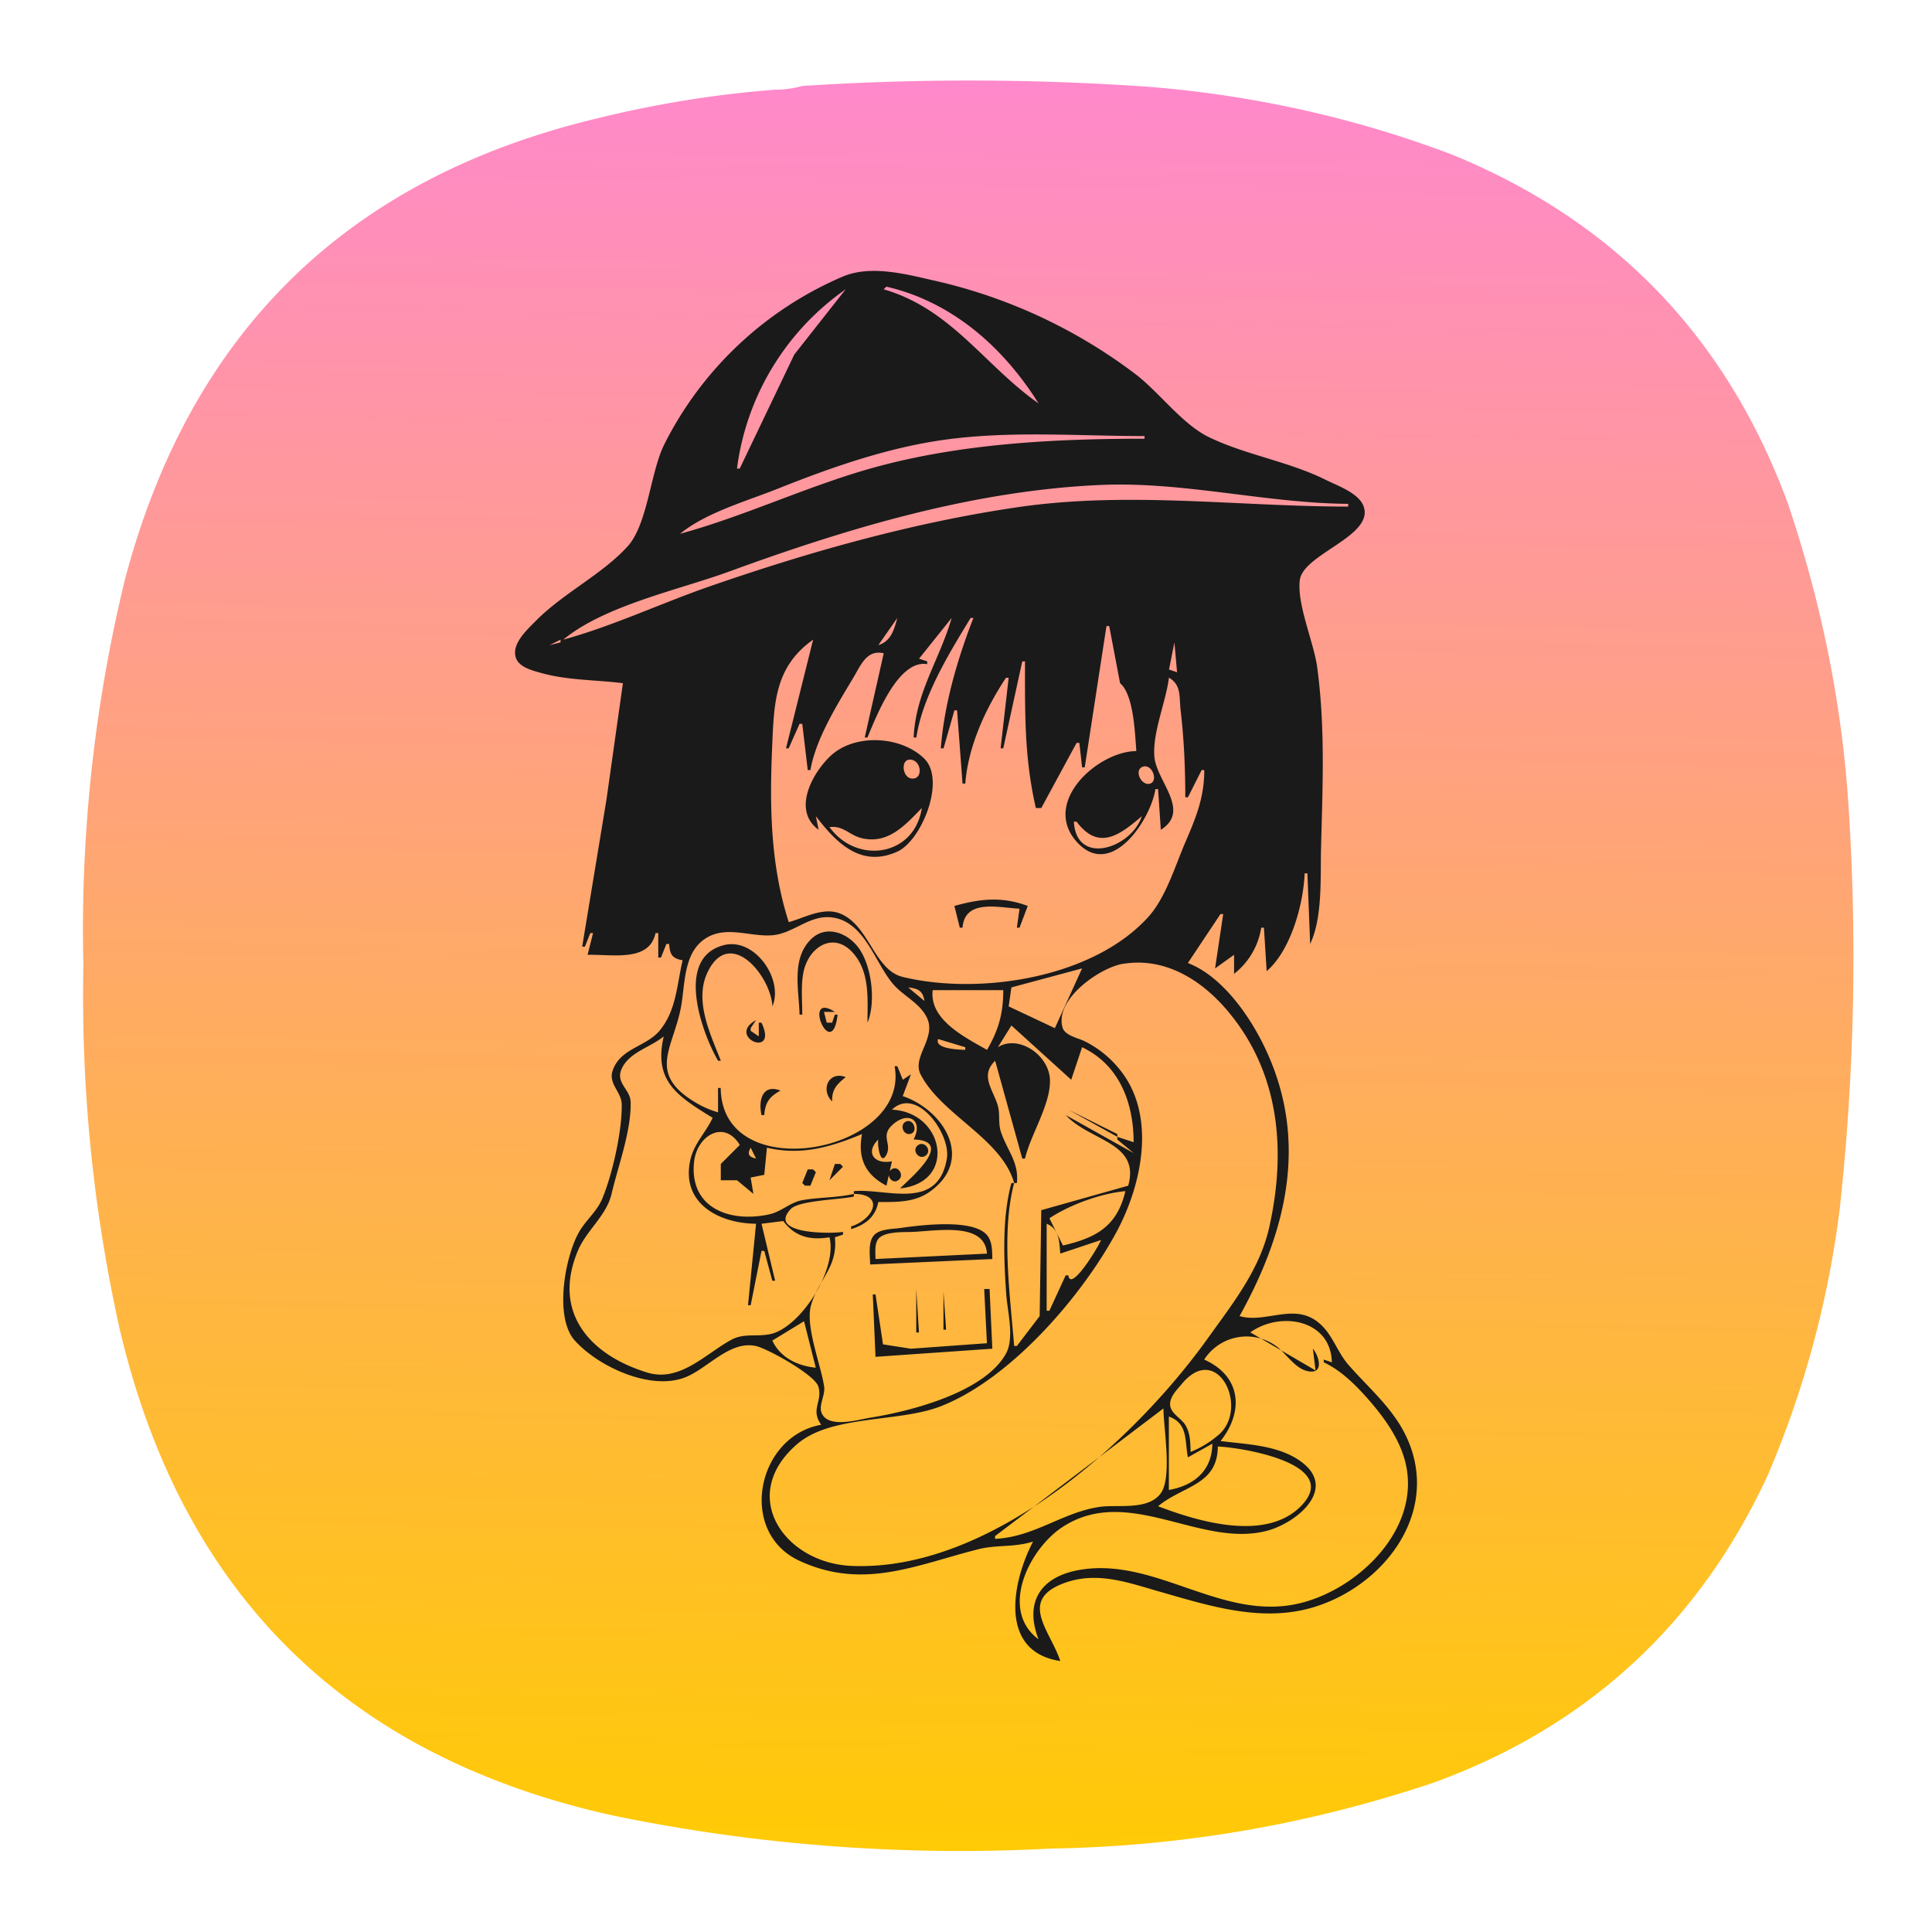 <svg xmlns="http://www.w3.org/2000/svg" xmlns:xlink="http://www.w3.org/1999/xlink" xml:space="preserve" width="24" height="24" fill="none">
<defs>
<linearGradient id="a">
<stop offset="0" style="stop-color:#fc0;stop-opacity:1"/>
<stop offset="1" style="stop-color:#ff80e5;stop-opacity:1"/>
</linearGradient>
<linearGradient xlink:href="#a" id="b" x1="8.57" x2="8.905" y1="17.69" y2="-1.408" gradientUnits="userSpaceOnUse"/>
</defs>
<path d="M7.219.836q.135 0 .258-.035a24 24 0 0 1 3.23.008c.969.078 1.926.289 2.836.636 1.519.625 2.555 1.711 3.121 3.254.313.93.508 1.887.566 2.867a21.6 21.6 0 0 1-.085 3.696 9.2 9.2 0 0 1-.672 2.488q-.962 2.074-3.102 2.859c-1.16.391-2.348.598-3.578.618a16 16 0 0 1-4.086-.309c-2.48-.551-4.016-2.066-4.594-4.543a14.3 14.3 0 0 1-.336-3.383 13.8 13.8 0 0 1 .387-3.59q.914-3.468 4.406-4.3.81-.2 1.649-.266" style="fill:url(#b);fill-opacity:1;fill-rule:evenodd;stroke:none" transform="scale(1.333)"/>
<path d="m7.738 8.487-.205 1.451-.301 1.822h.034l.067-.169h.034l-.068.27c.32-.006.768.09.844-.27h.034v.304h.034l.067-.169h.034c.01.13.036.18.168.203-.073.305-.076.62-.287.875-.17.203-.501.22-.586.508-.045.154.113.256.116.405.007.328-.117.88-.245 1.181-.064.151-.202.262-.284.405-.175.304-.312 1.058-.056 1.347.292.327.944.63 1.376.459.278-.11.553-.46.877-.388.146.033.736.36.776.506.051.191-.102.28.034.472-.801.143-1.04 1.335-.27 1.69.797.368 1.451.05 2.227-.145.224-.056.443-.02.675-.094-.257.49-.438 1.367.338 1.484-.12-.374-.539-.763.067-.975.406-.141.79.006 1.181.117.625.179 1.277.387 1.923.182.837-.265 1.516-1.128 1.166-2.023-.16-.407-.477-.66-.756-.979-.155-.177-.206-.415-.41-.554-.295-.202-.634.038-.944-.053.604-1.086.872-2.24.278-3.408-.19-.373-.517-.823-.92-.978l.405-.608h.034l-.101.675.236-.169v.236a.9.9 0 0 0 .337-.573h.034l.034.54c.3-.258.456-.83.472-1.215h.034l.034.877c.155-.322.127-.828.135-1.18.019-.758.055-1.506-.048-2.261-.043-.31-.254-.782-.215-1.08.042-.323.917-.543.794-.91-.056-.167-.32-.259-.464-.33-.465-.233-.99-.31-1.45-.53-.334-.158-.617-.551-.912-.78a6.5 6.5 0 0 0-2.53-1.174c-.35-.08-.772-.189-1.114-.046a4.43 4.43 0 0 0-2.218 2.083c-.175.35-.206.995-.458 1.271-.32.35-.796.577-1.137.922-.105.107-.312.29-.248.465.043.116.21.155.316.185.33.092.675.083 1.012.126m3.273-4.926c.814.188 1.452.75 1.89 1.45-.67-.47-1.083-1.174-1.924-1.417zm-.506.033-.638.81-.678 1.417h-.034a3.22 3.22 0 0 1 1.35-2.227m2.43 1.451.033.068zm1.283.372v.033c-1.09 0-2.215.056-3.273.334-.853.224-1.652.616-2.497.847.32-.263.83-.407 1.214-.56.668-.267 1.377-.515 2.092-.611.817-.11 1.643-.043 2.464-.043m-5.073.46-.011.023zm7.603.382v.034c-1.38-.001-2.736-.194-4.116.009-1.293.19-2.58.553-3.813.981-.606.21-1.205.494-1.822.663.516-.426 1.433-.617 2.058-.845 1.482-.542 3.038-1.008 4.623-1.077 1.026-.044 2.048.227 3.07.235m-8.334.371-.034.034zm2.733 1.046c-.041.15-.078.288-.236.338zm.675 0c-.148.515-.448.926-.472 1.485h.033c.077-.51.41-1.051.675-1.485h.034c-.2.517-.361 1.065-.405 1.62h.034l.135-.472h.033l.068.91h.034c.037-.467.25-.928.506-1.315h.033l-.1.877h.033l.236-1.08h.034c0 .638-.01 1.193.135 1.822h.067l.439-.81h.034l.034.304h.033l.27-1.755h.034l.135.71c.17.142.185.627.202.843-.486.004-1.192.647-.729 1.14.428.453.911-.3.966-.668h.033l.034.506c.38-.238-.058-.608-.08-.91-.024-.302.143-.675.181-.98.158.092.126.243.145.406.042.356.058.72.058 1.08h.033l.17-.338h.033c0 .345-.106.596-.241.91-.123.288-.238.67-.447.906-.687.77-2.106.984-3.057.754-.357-.086-.417-.642-.777-.787-.211-.085-.44.051-.64.106-.234-.73-.238-1.47-.204-2.227.022-.519.043-.954.507-1.282l-.337 1.35h.033l.135-.304h.034l.068.574h.033c.07-.394.33-.807.533-1.147.096-.16.167-.352.378-.304l-.236 1.046h.034c.115-.276.384-.97.742-.911v-.034l-.101-.034zm-4.859.27v.034l-.135.034zm7.626.034.033.371-.1-.034zm-7.795.034-.033.033zm7.019.54.1-.034zm-3.644 1.754-.034-.169c.256.333.56.644 1.012.44.3-.135.61-.891.331-1.159-.297-.285-.876-.309-1.171-.02-.237.233-.458.675-.138.908m1.15-.871c.134.02.148.256 0 .233-.115-.018-.134-.252 0-.233m2.879.087c.117-.04.199.192.078.213-.104.018-.192-.175-.078-.213m-2.747.514c-.091.603-.81.704-1.147.236.178-.02.243.101.405.139.327.076.54-.168.742-.375m2.733.101c-.126.394-.813.628-.844.068h.034c.273.366.536.167.81-.068m.202.17.034.033zm-2.53.945.067.27h.034c.028-.363.453-.247.708-.236l-.033.236h.033l.102-.27c-.32-.12-.59-.09-.911 0m.742 3.442h.034c.027-.264-.122-.403-.2-.641-.035-.112-.005-.228-.042-.338-.066-.199-.213-.359-.028-.54l.337 1.215h.034c.07-.3.32-.673.31-.979-.013-.314-.397-.564-.647-.404l.168-.27.743.674.135-.404c.465.22.64.692.64 1.18l-.202-.067v.034l.203.168-.844-.472c.301.326.928.337.776.877l-1.08.304-.02 1.316-.283.371h-.034c-.05-.63-.162-1.413 0-2.024h-.034c-.116.428-.095.937-.064 1.383.014.21.105.541-.004.737-.269.483-1.187.715-1.686.795-.15.025-.517.136-.602-.055-.043-.096.045-.223.03-.33-.04-.274-.237-.75-.163-1.012.09-.32.337-.474.296-.844l.101-.033v-.034c-.123.023-.947.036-.65-.283.103-.11.62-.117.785-.156v-.033c-.216.049-.426.04-.641.078-.152.028-.259.142-.406.175-.49.11-1.004-.076-.937-.658.036-.316.371-.525.567-.203l-.236.236v.203h.202l.203.169-.034-.203.169-.034.033-.337c.425.101.792-.007 1.181-.169-.054.292.033.5.304.641l.068-.303c-.21.043-.34-.102-.17-.27-.013.057.025.342.103.185.067-.135-.078-.229.072-.366.196-.181.39-.06.264.18.51.017-.021.462-.168.608.713-.073.548-.949-.101-.978.307-.295.733.302.682.607-.11.657-.75.367-1.155.405v.034c.389.004.248.314-.034.405v.033c.179-.057.3-.149.338-.337.224 0 .449.008.64-.129.56-.398.172-1.014-.337-1.187l.102-.27-.101.067-.068-.168h-.034c.199 1.07-2.149 1.517-2.16.27H8.92v.303a1.2 1.2 0 0 1-.304-.137c-.575-.357-.249-.665-.155-1.179.05-.279.029-.658.294-.838.258-.175.56-.023.84-.046.263-.022.464-.258.742-.221.408.053.53.564.76.83.127.147.325.23.415.41.128.255-.188.491-.076.709.258.504 1.007.797 1.162 1.35m-5.208-3.15-.01.023zm2.542 1.058h.034c0-.166-.017-.343.011-.507.057-.337.392-.55.642-.232.188.238.157.557.157.84.108-.258.053-.723-.12-.943-.141-.18-.4-.273-.581-.095-.249.245-.149.633-.143.937m-1.586-.911-.033.033zm.574 1.484h.034c-.13-.335-.339-.756-.158-1.113.279-.552.782.065.799.438.142-.339-.222-.863-.607-.76-.612.16-.263 1.101-.068 1.435m5.028-1.203c.512-.086.96.187 1.284.563.662.768.749 1.742.537 2.699-.117.532-.451.95-.761 1.383-.928 1.298-2.72 2.91-4.435 2.833-.829-.038-1.41-.87-.674-1.51.425-.37 1.264-.268 1.788-.473.866-.339 1.75-1.362 2.183-2.166.318-.591.502-1.458.033-2.025a1.3 1.3 0 0 0-.428-.343c-.082-.041-.248-.07-.276-.172-.1-.354.468-.743.749-.79m-.506.057-.338.742-.574-.27.034-.236zm-1.958.405-.202-.169c.126.015.18.04.202.169m.979-.135c0 .286-.057.494-.202.742-.287-.163-.717-.378-.675-.742zm-2.058.304h-.034l-.034.1h-.067l-.034-.134h.135c-.418-.268-.036.644.034.034m-.945.1h-.034v.17l-.101-.068v-.034l.067-.1c-.38.21.283.49.068.033m-1.215.169c-.126.55.158.736.608 1.012-.09.192-.238.323-.281.54-.107.53.368.772.82.776l-.1 1.012h.033l.135-.675h.034l.1.371h.035l-.169-.708.27-.034c.147.197.337.241.574.202.096.383-.316 1.048-.675 1.185-.176.067-.37-.006-.54.086-.325.175-.64.532-1.046.41-.719-.219-1.185-.75-.865-1.512.108-.258.354-.433.419-.708.081-.346.247-.787.237-1.142-.005-.159-.19-.235-.112-.41.093-.21.358-.267.523-.405m3.408.033.338.102v.033c-.091-.004-.383-.013-.338-.135m.405.135-.034.034zm-.978.169.033.034zm.236.101.034.034zm-.979.371c-.005-.147.057-.213.169-.303-.214-.08-.315.158-.169.303m-1.383-.202.034.034zm.506.371h.034c.011-.156.065-.23.202-.304-.227-.088-.277.125-.236.304m3.813-.067.607.337v-.034zm-2.015.146c-.087.035-.04.173.049.155.101-.02.045-.192-.05-.155m.059.225-.236.27zm.088.07c-.084.06.01.19.094.13.083-.061-.01-.19-.094-.13m-2.079.031.067.135c-.089-.02-.113-.054-.067-.135m1.046.202-.067.203.168-.169-.034-.034zm.7.07c-.076.06.008.192.09.13.08-.06-.009-.192-.09-.13m-1.037-.002-.068.169.034.033h.067l.068-.168-.034-.034zm1 .214.023.01zm2.946.056c-.103.435-.36.579-.776.675l-.168-.338c.252-.168.642-.31.944-.337m-.81.776.507-.169c-.041.104-.38.65-.405.439h-.034l-.202.439h-.034v-1.08c.157.063.156.217.169.37m-2.362.136 1.518-.068c-.002-.106.001-.238-.085-.317-.2-.182-.814-.103-1.062-.068-.096.014-.237.01-.313.08-.09.082-.058.263-.058.373m-.282-.427.023.01zm1.733.292-1.384.067c0-.082-.019-.21.054-.269.086-.07.28-.065.385-.067.296-.008.922-.136.945.269m-.878.439v.54h.034zm.844 0 .034.674-.945.068-.346-.054-.093-.62h-.034l.034.775 1.451-.101-.034-.742zm-.506.033v.473h.033zm-2.463.169-.068.135zm.877.776c-.228-.023-.44-.125-.54-.337l.394-.24zm6.41-.067-.1-.034v.034c.211.1.378.264.534.438.226.254.452.566.501.911.113.779-.636 1.48-1.34 1.646-.953.224-1.766-.562-2.698-.421-.509.077-.721.397-.54.867-.494-.367-.112-1.131.303-1.398.815-.525 1.703.265 2.531.051.368-.095.881-.517.437-.853-.282-.213-.674-.22-1.01-.263.283-.353.271-.799-.203-1.012a.626.626 0 0 1 .877-.179c.133.088.243.286.404.322.216.048.145-.19.069-.278l.033.27-.81-.473c.379-.269 1-.157 1.013.372m-.27-.203.034.034zm-1.485 1.316c-.002-.113-.004-.234-.065-.334-.057-.092-.201-.15-.189-.275.01-.092.088-.167.144-.234.448-.543.852.317.447.64a1.2 1.2 0 0 1-.337.203m-.337-.54c0 .245.112.859-.035 1.056-.155.21-.524.138-.741.165-.46.058-.827.378-1.316.399v-.034zm.303.608.304-.17c-.003.33-.22.518-.54.575v-.912c.237.084.197.294.236.507m-.37.607c.307-.255.74-.26.742-.742.294.012 1.542.212 1.038.735-.437.453-1.283.197-1.78.007m-1.52.405-.033.034z" style="fill:#1a1a1a;stroke:none;stroke-width:.72"/>
</svg>
